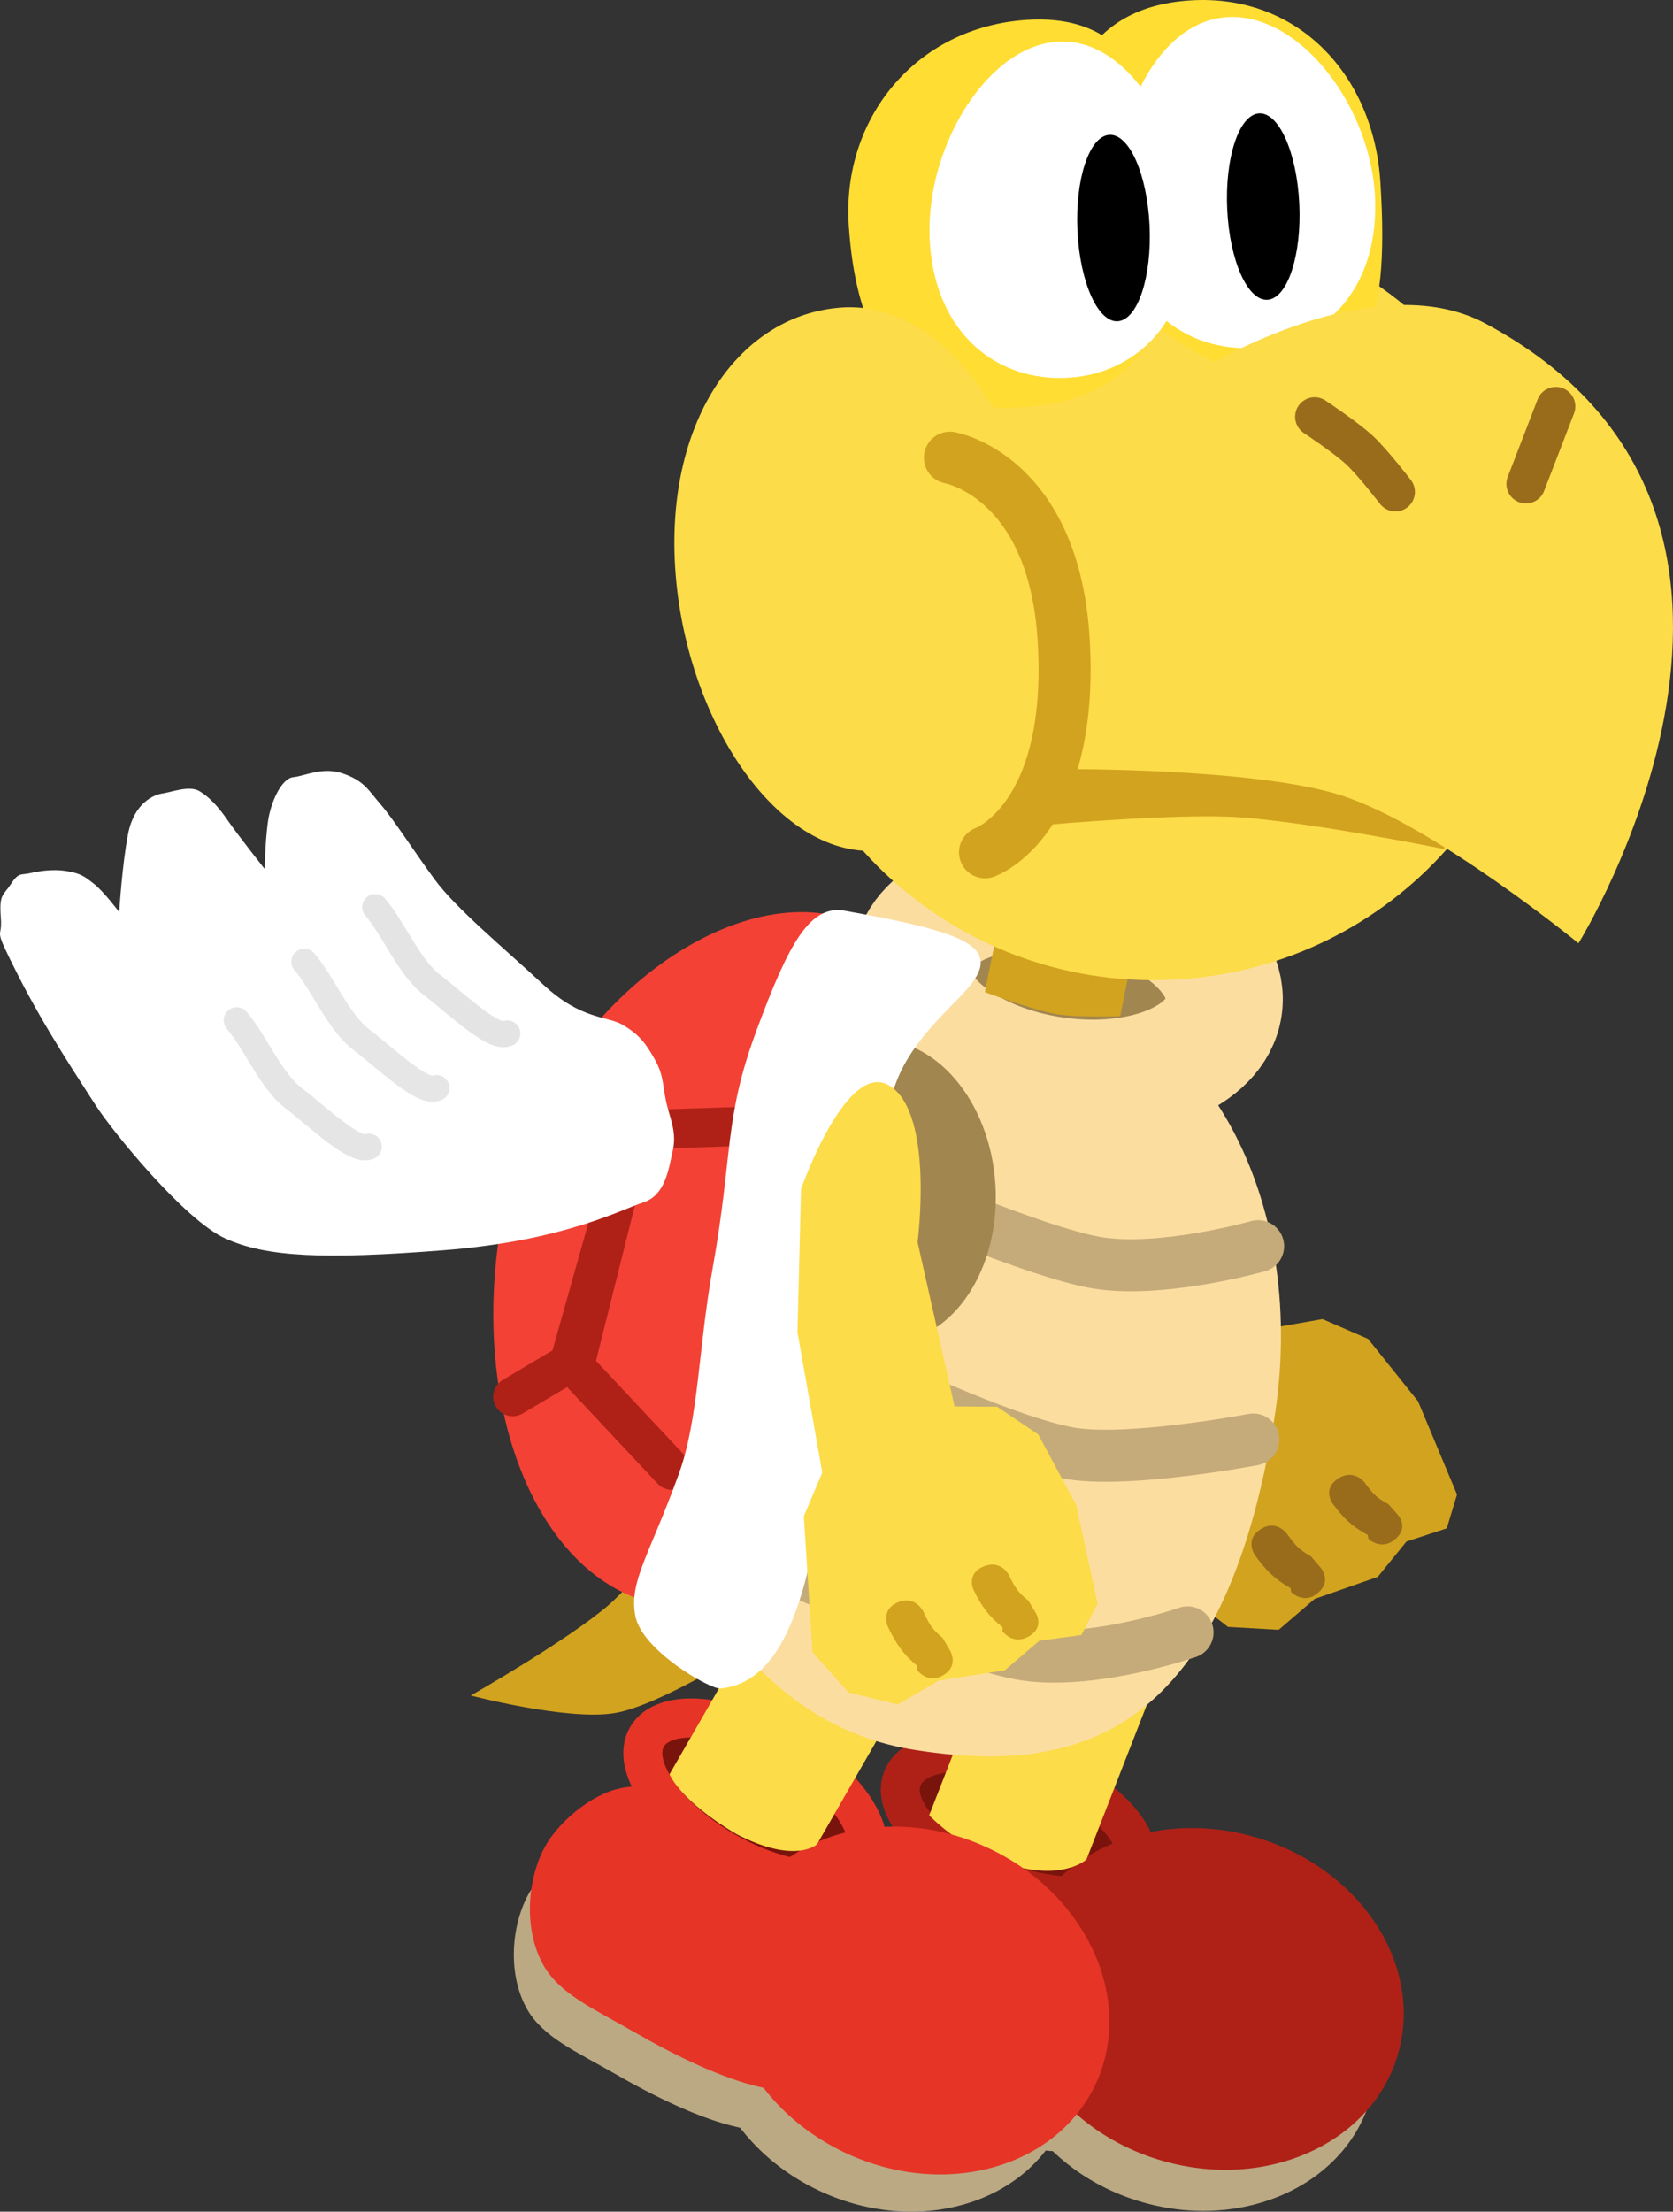 <svg version="1.1" xmlns="http://www.w3.org/2000/svg" xmlns:xlink="http://www.w3.org/1999/xlink" width="64.326" height="85.001" viewBox="0,0,64.326,85.001"><rect x="0" y="0" width="64.326" height="85.001" fill="#333333" stroke="none"/><g transform="translate(-200.745,-138.651)"><g data-paper-data="{&quot;isPaintingLayer&quot;:true}" fill-rule="nonzero" stroke-linejoin="miter" stroke-miterlimit="10" stroke-dasharray="" stroke-dashoffset="0" style="mix-blend-mode: normal"><g data-paper-data="{&quot;index&quot;:null}" stroke-linecap="butt"><g fill="#bba983" stroke="none" stroke-width="0"><path d="M244.183,219.956c-0.881,2.257 -4.616,1.37 -8.09,0.013c-1.525,-0.596 -2.893,-0.959 -3.653,-1.932c-0.971,-1.243 -1.075,-3.165 -0.581,-4.431c0.371,-0.95 1.392,-2.135 2.455,-2.52c1.463,-0.53 3.179,0.01 4.97,0.709c3.092,1.207 5.78,5.903 4.899,8.161z"/><path d="M239.332,215.231c0.949,-3.328 4.877,-5.117 8.775,-3.995c3.897,1.121 6.287,4.729 5.338,8.057c-0.949,3.328 -4.877,5.117 -8.775,3.995c-3.897,-1.121 -6.287,-4.729 -5.338,-8.057z"/></g><g><path d="M244.94,218.258c-0.91,2.331 -4.767,1.414 -8.354,0.014c-1.575,-0.615 -2.987,-0.99 -3.772,-1.995c-1.003,-1.284 -1.11,-3.268 -0.6,-4.575c0.383,-0.981 1.438,-2.205 2.535,-2.602c1.511,-0.547 3.283,0.01 5.132,0.732c3.193,1.247 5.968,6.096 5.058,8.426z" fill="#af2117" stroke="none" stroke-width="0"/><path d="M244.395,210.502c-0.464,1.189 -2.846,1.37 -5.319,0.405c-2.473,-0.966 -4.102,-2.713 -3.638,-3.902c0.464,-1.189 2.846,-1.37 5.319,-0.405c2.473,0.966 4.102,2.713 3.638,3.902z" fill="#79140d" stroke="#af2117" stroke-width="1.5"/><path d="M239.931,213.379c0.98,-3.436 5.036,-5.283 9.06,-4.125c4.024,1.158 6.492,4.883 5.512,8.319c-0.98,3.436 -5.036,5.283 -9.06,4.125c-4.024,-1.158 -6.492,-4.883 -5.512,-8.319z" fill="#af2117" stroke="none" stroke-width="0"/></g><path d="M236.472,208.418l5.542,-14.195l5.823,2.274l-5.317,13.617c0,0 -0.943,0.9 -3.206,0.123c-1.733,-0.632 -2.842,-1.819 -2.842,-1.819z" fill="#fcdc48" stroke="none" stroke-width="0"/></g><g data-paper-data="{&quot;index&quot;:null}" stroke-linecap="butt"><g fill="#bba983" stroke="none" stroke-width="0"><path d="M232.334,219.514c-1.208,2.1 -4.769,0.666 -8.002,-1.194c-1.419,-0.816 -2.717,-1.38 -3.324,-2.456c-0.775,-1.374 -0.591,-3.29 0.087,-4.468c0.508,-0.884 1.695,-1.904 2.804,-2.126c1.526,-0.306 3.142,0.484 4.809,1.443c2.878,1.655 4.835,6.7 3.626,8.8z"/><path d="M228.242,214.119c1.435,-3.149 5.586,-4.332 9.272,-2.642c3.686,1.69 5.512,5.614 4.077,8.763c-1.435,3.149 -5.586,4.332 -9.272,2.642c-3.686,-1.69 -5.512,-5.614 -4.077,-8.763z"/></g><g><path d="M233.336,217.949c-1.248,2.169 -4.924,0.687 -8.262,-1.232c-1.466,-0.843 -2.806,-1.425 -3.432,-2.536c-0.8,-1.419 -0.61,-3.397 0.089,-4.613c0.525,-0.913 1.75,-1.966 2.895,-2.195c1.575,-0.315 3.245,0.5 4.966,1.49c2.971,1.709 4.992,6.918 3.744,9.087z" fill="#e63427" stroke="none" stroke-width="0"/><path d="M233.954,210.198c-0.636,1.107 -3.018,0.93 -5.32,-0.393c-2.302,-1.324 -3.652,-3.294 -3.015,-4.401c0.636,-1.107 3.018,-0.93 5.32,0.393c2.302,1.324 3.652,3.294 3.015,4.401z" fill="#79140d" stroke="#e63427" stroke-width="1.5"/><path d="M229.111,212.377c1.481,-3.252 5.768,-4.473 9.574,-2.728c3.806,1.745 5.691,5.796 4.21,9.048c-1.481,3.252 -5.768,4.473 -9.574,2.728c-3.806,-1.745 -5.691,-5.796 -4.21,-9.048z" fill="#e63427" stroke="none" stroke-width="0"/></g><path d="M234.028,193.746l5.419,3.117l-7.289,12.672c0,0 -0.826,0.783 -3.094,-0.392c-2.17,-1.275 -2.577,-2.301 -2.577,-2.301z" fill="#fcdc48" stroke="none" stroke-width="0"/></g><path d="M224.374,204.49c-1.807,0.301 -5.527,-0.676 -5.527,-0.676c0,0 3.708,-2.113 5.277,-3.458c1.263,-1.083 3.421,-3.997 3.421,-3.997l1.953,5.68c0,0 -3.384,2.162 -5.124,2.452z" fill="#d2a31f" stroke="#000000" stroke-width="0" stroke-linecap="round"/><g data-paper-data="{&quot;index&quot;:null}"><path d="M245.349,177.978c1.849,0.815 2.096,5.699 2.096,5.699l2.541,5.953l1.609,-0.283l1.751,0.761l1.921,2.398l1.499,3.584l-0.394,1.299l-1.552,0.509l-1.1,1.356l-2.427,0.849l-1.383,1.187l-1.948,-0.112l-1.638,-1.269l-1.274,-5.081l0.394,-1.779l-1.914,-5.131l-0.86,-5.436c0,0 0.83,-5.319 2.679,-4.504z" data-paper-data="{&quot;origPos&quot;:null}" fill="#d2a31f" stroke="#000000" stroke-width="0" stroke-linecap="round"/><path d="M251.44,199.855c-0.545,0.494 -1.049,-0.015 -1.049,-0.015l-0.021,-0.149c-0.626,-0.353 -0.969,-0.708 -1.371,-1.27c0,0 -0.414,-0.579 0.201,-0.989c0.615,-0.41 1.03,0.168 1.03,0.168c0.332,0.464 0.459,0.605 0.918,0.864l0.333,0.387c0,0 0.504,0.509 -0.041,1.003z" data-paper-data="{&quot;origPos&quot;:null}" fill="#996c1c" stroke="none" stroke-width="0.5" stroke-linecap="butt"/><path d="M254.403,197.796c-0.548,0.481 -1.046,-0.005 -1.046,-0.005l-0.019,-0.144c-0.621,-0.335 -0.96,-0.674 -1.356,-1.212c0,0 -0.408,-0.554 0.209,-0.955c0.618,-0.401 1.026,0.153 1.026,0.153c0.328,0.445 0.452,0.579 0.908,0.825l0.329,0.37c0,0 0.498,0.486 -0.05,0.967z" data-paper-data="{&quot;origPos&quot;:null}" fill="#996c1c" stroke="none" stroke-width="0.5" stroke-linecap="butt"/></g><g><path d="M226.138,189.14c1.35,-8.14 7.853,-13.843 14.527,-12.737c6.673,1.106 10.395,8.701 9.065,16.844c-1.933,11.838 -7.278,13.741 -13.952,12.635c-6.673,-1.106 -10.989,-8.602 -9.64,-16.743z" fill="#fcdda0" stroke="#00beff" stroke-width="0" stroke-linecap="butt"/><path d="M249.119,186.545c0,0 -3.826,1.086 -6.321,0.616c-2.816,-0.53 -9.731,-3.637 -9.731,-3.637" fill="none" stroke="#c5ab79" stroke-width="2" stroke-linecap="round"/><path d="M247.796,177.358c-0.284,1.935 -3.203,3.109 -6.519,2.622c-3.317,-0.487 -5.775,-2.45 -5.491,-4.384c0.284,-1.935 3.203,-3.109 6.519,-2.622c3.317,0.487 5.775,2.45 5.491,4.384z" fill="#a28650" stroke="#fcdda0" stroke-width="4.5" stroke-linecap="butt"/><path d="M248.934,193.976c0,0 -4.905,0.933 -7.117,0.517c-2.933,-0.552 -8.936,-3.538 -8.936,-3.538" fill="none" stroke="#c5ab79" stroke-width="2" stroke-linecap="round"/><path d="M238.614,176.782l1.054,-5.262l5.203,0.923l-1.054,5.262c0,0 -1.646,0.066 -2.457,-0.078c-0.912,-0.162 -2.746,-0.845 -2.746,-0.845z" fill="#d2a31f" stroke="none" stroke-width="0" stroke-linecap="butt"/><path d="M230.277,184.725c-0.206,-3.218 1.584,-5.952 3.997,-6.107c2.414,-0.154 4.537,2.329 4.743,5.547c0.206,3.218 -1.584,5.952 -3.997,6.107c-2.414,0.154 -4.537,-2.329 -4.743,-5.547z" fill="#a28650" stroke="none" stroke-width="NaN" stroke-linecap="butt"/><path d="M246.406,201.387c0,0 -3.806,1.319 -6.464,0.819c-2.692,-0.507 -9.908,-3.784 -9.908,-3.784" fill="none" stroke="#c5ab79" stroke-width="2" stroke-linecap="round"/><path d="M233.555,188.557c-1.312,7.331 -2.633,12.632 -7.35,11.788c-4.717,-0.844 -7.478,-7.471 -6.166,-14.801c1.312,-7.331 7.827,-12.594 12.545,-11.75c4.717,0.844 2.283,7.433 0.972,14.764z" fill="#f34135" stroke="#000000" stroke-width="0" stroke-linecap="butt"/><g fill="none" stroke="#af2117" stroke-width="1.5" stroke-linecap="round"><path d="M223.163,178.521l1.977,3.607l-2.512,8.916l-2.17,1.287" data-paper-data="{&quot;origPos&quot;:null}"/><path d="M226.578,195.16l-3.744,-3.994l2.277,-9.092l4.082,-0.13" data-paper-data="{&quot;origPos&quot;:null}"/></g><path d="M233.514,188.47c-1.235,6.905 -1.276,14.726 -5.072,15.074c-0.392,0.036 -3.012,-1.456 -3.268,-2.784c-0.256,-1.328 0.531,-2.309 1.674,-5.47c0.761,-2.106 0.745,-4.808 1.29,-7.854c0.804,-4.492 0.429,-5.754 1.688,-9.166c1.259,-3.412 2.071,-4.855 3.399,-4.617c4.717,0.844 6.18,1.391 4.638,3.088c-0.65,0.715 -2.041,1.907 -2.638,3.447c-1.378,3.559 -1.71,8.281 -1.71,8.281z" fill="#ffffff" stroke="none" stroke-width="0" stroke-linecap="butt"/></g><g><path d="M234.994,180.406c1.671,1.136 1.031,5.984 1.031,5.984l1.423,6.314l1.634,0.012l1.584,1.065l1.456,2.706l0.826,3.796l-0.623,1.206l-1.619,0.22l-1.327,1.135l-2.541,0.396l-1.574,0.917l-1.896,-0.462l-1.382,-1.545l-0.334,-5.227l0.709,-1.678l-0.954,-5.392l0.137,-5.502c0,0 1.779,-5.081 3.449,-3.945z" data-paper-data="{&quot;origPos&quot;:null}" fill="#fcdc48" stroke="#000000" stroke-width="0" stroke-linecap="round"/><path d="M237.028,203.023c-0.625,0.387 -1.029,-0.204 -1.029,-0.204l0.006,-0.15c-0.551,-0.461 -0.825,-0.872 -1.119,-1.497c0,0 -0.303,-0.644 0.377,-0.936c0.68,-0.292 0.983,0.352 0.983,0.352c0.243,0.517 0.342,0.678 0.746,1.016l0.257,0.441c0,0 0.403,0.592 -0.222,0.979z" data-paper-data="{&quot;origPos&quot;:null}" fill="#d2a31f" stroke="none" stroke-width="0.5" stroke-linecap="butt"/><path d="M240.316,201.534c-0.626,0.374 -1.028,-0.194 -1.028,-0.194l0.007,-0.145c-0.55,-0.442 -0.823,-0.837 -1.115,-1.437c0,0 -0.301,-0.619 0.379,-0.902c0.68,-0.283 0.982,0.336 0.982,0.336c0.242,0.496 0.34,0.651 0.744,0.976l0.256,0.424c0,0 0.402,0.568 -0.224,0.942z" data-paper-data="{&quot;origPos&quot;:null}" fill="#d2a31f" stroke="none" stroke-width="0.5" stroke-linecap="butt"/></g><g><g stroke-width="0"><path d="M260.035,160.691c0.518,8.09 -5.729,15.075 -13.954,15.601c-8.224,0.526 -15.311,-5.605 -15.829,-13.695c-0.518,-8.09 5.729,-15.075 13.954,-15.601c8.224,-0.526 15.311,5.605 15.829,13.695z" fill="#fcdc48" stroke="none" stroke-linecap="butt"/><path d="M245.76,146.497c0.378,5.911 -2.298,7.582 -5.717,7.801c-3.419,0.219 -6.279,-0.977 -6.665,-7.009c-0.262,-4.09 2.581,-7.601 6.85,-7.874c4.148,-0.265 5.27,2.992 5.532,7.081z" fill="#ffdd32" stroke="#ff0000" stroke-linecap="butt"/><path d="M253.819,145.634c0.378,5.911 -0.679,7.479 -4.099,7.698c-1.711,0.11 -8.091,-3.891 -8.284,-6.905c-0.262,-4.09 0.801,-7.487 5.07,-7.76c4.148,-0.265 7.051,2.878 7.312,6.967z" fill="#ffdd32" stroke="#ff0000" stroke-linecap="butt"/><path d="M240.865,160.808c0.369,5.766 -2.507,10.291 -6.395,10.54c-3.889,0.249 -7.396,-5.101 -7.765,-10.867c-0.369,-5.766 2.54,-9.764 6.429,-10.013c3.889,-0.249 7.362,4.574 7.731,10.34z" fill="#fcdc48" stroke="#d2a31f" stroke-linecap="butt"/><path d="M246.452,147.488c0.116,3.52 -2.073,5.62 -4.825,5.689c-2.752,0.069 -5.026,-1.919 -5.141,-5.439c-0.116,-3.52 2.283,-7.421 5.035,-7.491c2.752,-0.069 4.816,3.72 4.932,7.24z" fill="#ffffff" stroke="none" stroke-linecap="butt"/><path d="M253.618,146.34c0.116,3.52 -2.073,5.62 -4.825,5.689c-2.752,0.069 -5.026,-1.919 -5.141,-5.439c-0.116,-3.52 1.646,-7.218 4.398,-7.287c2.752,-0.069 5.453,3.517 5.569,7.036z" fill="#ffffff" stroke="none" stroke-linecap="butt"/><path d="M244.944,147.299c0.096,1.978 -0.447,3.634 -1.212,3.698c-0.765,0.065 -1.463,-1.486 -1.559,-3.464c-0.096,-1.978 0.447,-3.634 1.212,-3.698c0.765,-0.065 1.463,1.486 1.559,3.464z" fill="#000000" stroke="none" stroke-linecap="butt"/><path d="M250.702,146.474c0.096,1.978 -0.447,3.634 -1.212,3.698c-0.765,0.065 -1.463,-1.486 -1.559,-3.464c-0.096,-1.978 0.447,-3.634 1.212,-3.698c0.765,-0.065 1.463,1.486 1.559,3.464z" fill="#000000" stroke="none" stroke-linecap="butt"/><path d="M240.358,169.574l2.674,-3.932l15.622,2.483l-2.394,3.155c0,0 -5.743,-1.163 -8.373,-1.244c-2.761,-0.085 -7.753,0.389 -7.753,0.389z" fill="#d2a31f" stroke="#d2a31f" stroke-linecap="round"/></g><g stroke-linecap="round"><path d="M247.132,152.741c0,0 6.457,-3.936 10.718,-1.661c13.792,7.362 3.587,23.824 3.587,23.824c0,0 -5.544,-4.536 -9.127,-5.686c-3.291,-1.056 -10.716,-1.008 -10.716,-1.008" fill="#fcdc48" stroke="#d2a31f" stroke-width="0"/><path d="M251.292,154.668c0,0 1.208,0.801 1.728,1.285c0.515,0.479 1.378,1.604 1.378,1.604" fill="none" stroke="#996c1c" stroke-width="1.5"/><path d="M260.565,154.271l-1.149,2.979" data-paper-data="{&quot;index&quot;:null}" fill="none" stroke="#996c1c" stroke-width="1.5"/><path d="M237.269,156.242c0,0 3.989,0.685 4.373,6.992c0.424,6.958 -3.023,8.173 -3.023,8.173" fill="none" stroke="#d2a31f" stroke-width="2"/></g></g><g data-paper-data="{&quot;origRot&quot;:0}" stroke-linecap="round"><path d="M225.468,184.869c-0.86,0.275 -3.05,1.472 -7.667,1.833c-4.617,0.361 -6.812,0.261 -8.391,-0.452c-1.579,-0.712 -4.36,-4.14 -4.989,-5.123c-0.629,-0.983 -1.956,-2.965 -2.98,-4.989c-1.024,-2.024 -0.594,-1.294 -0.665,-2.217c-0.072,-0.923 0.094,-0.842 0.393,-1.301c0.299,-0.459 0.39,-0.332 0.719,-0.408c0.33,-0.076 0.869,-0.173 1.417,-0.083c0.547,0.089 0.688,0.207 1.046,0.486c0.389,0.303 0.977,1.09 0.977,1.09c0,0 0.112,-1.849 0.344,-3.02c0.232,-1.17 0.982,-1.492 1.319,-1.539c0.337,-0.047 1.039,-0.323 1.426,-0.087c0.388,0.236 0.711,0.581 1.094,1.136c0.383,0.555 1.412,1.855 1.412,1.855c0,0 0.013,-0.983 0.118,-1.78c0.105,-0.797 0.532,-1.708 0.985,-1.751c0.453,-0.043 1.112,-0.416 1.921,-0.134c0.81,0.282 0.965,0.64 1.453,1.205c0.488,0.566 1.245,1.754 2.06,2.865c0.815,1.111 2.667,2.638 4.167,4.032c1.5,1.394 2.471,1.191 3.088,1.566c0.617,0.375 0.856,0.694 1.198,1.299c0.342,0.604 0.306,0.949 0.432,1.579c0.126,0.63 0.435,1.186 0.27,1.927c-0.165,0.741 -0.286,1.735 -1.147,2.011z" data-paper-data="{&quot;origPos&quot;:null}" fill="#ffffff" stroke="#000000" stroke-width="0"/><path d="M214.926,182.719c-0.518,0.254 -1.977,-1.164 -2.881,-1.853c-0.904,-0.688 -1.46,-2.141 -2.199,-3.003" data-paper-data="{&quot;origPos&quot;:null}" fill="none" stroke="#e5e5e5" stroke-width="1"/><path d="M217.526,180.467c-0.518,0.254 -1.977,-1.164 -2.881,-1.853c-0.904,-0.688 -1.46,-2.141 -2.199,-3.003" data-paper-data="{&quot;origPos&quot;:null}" fill="none" stroke="#e6e6e6" stroke-width="1"/><path d="M220.25,178.37c-0.518,0.254 -1.977,-1.164 -2.881,-1.853c-0.904,-0.688 -1.46,-2.141 -2.199,-3.003" data-paper-data="{&quot;origPos&quot;:null}" fill="none" stroke="#e4e4e4" stroke-width="1"/></g></g></g></svg>